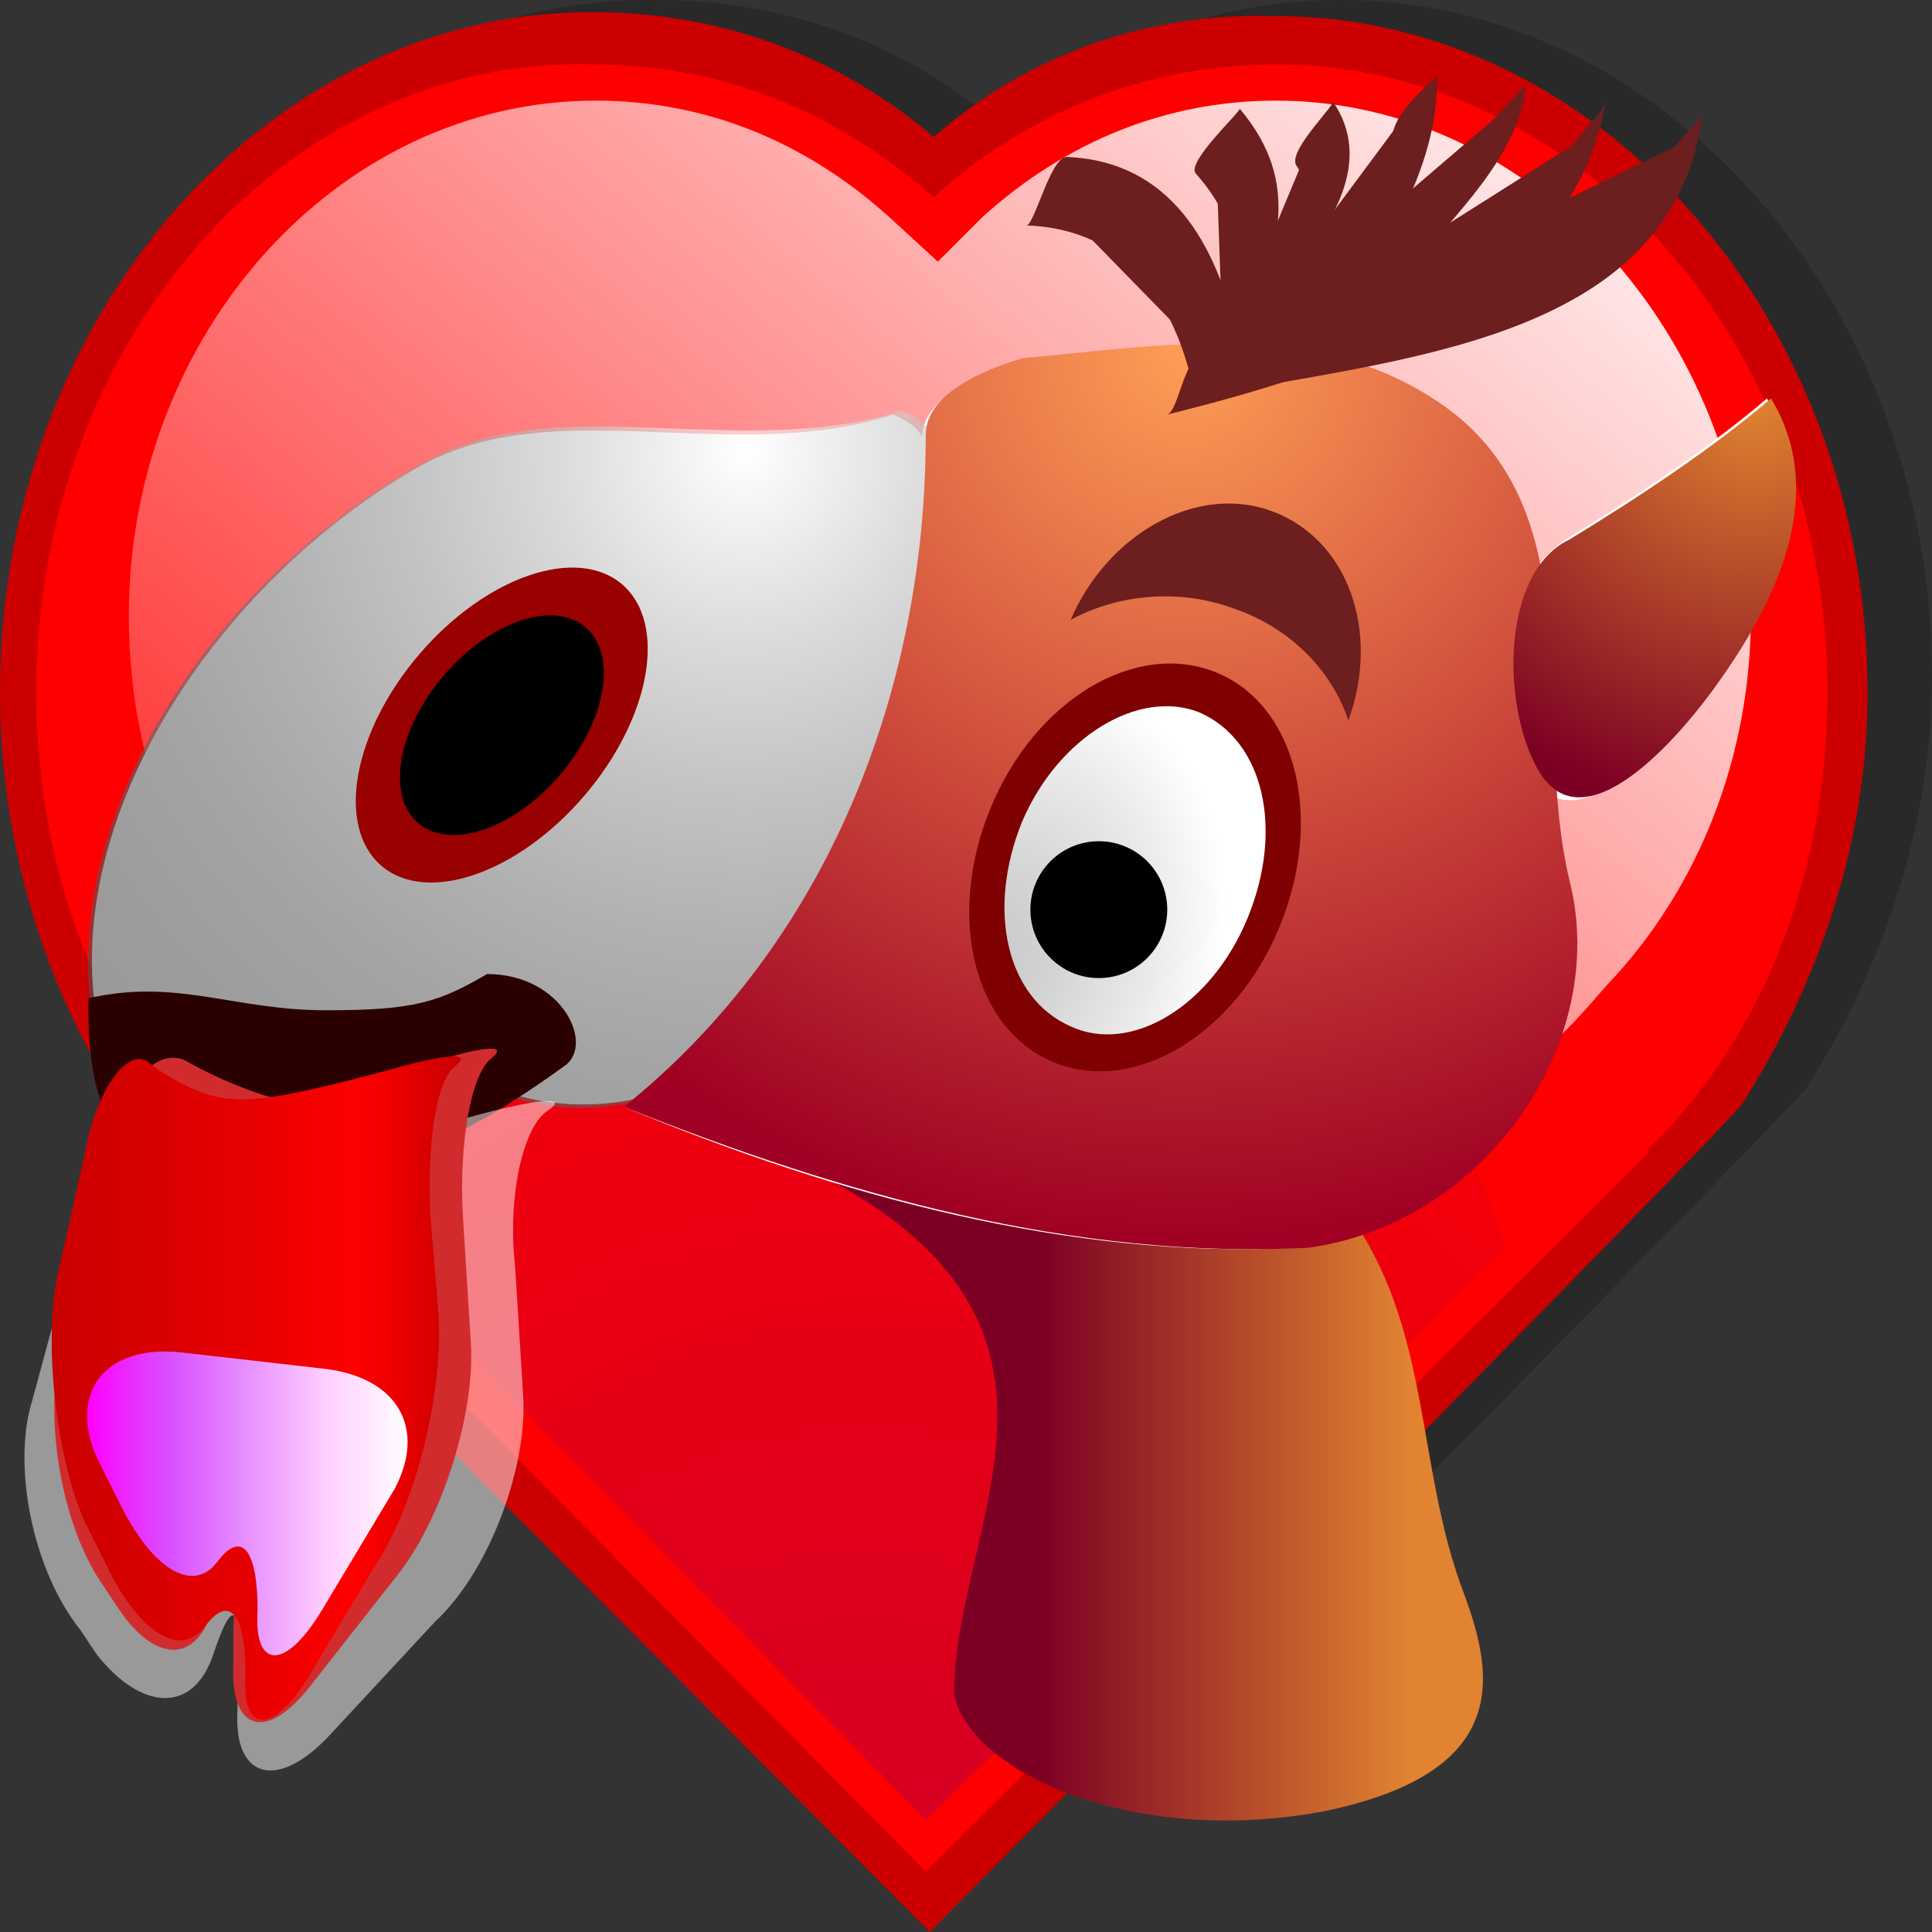 <?xml version="1.0" encoding="UTF-8" standalone="no"?>
<!DOCTYPE svg PUBLIC "-//W3C//DTD SVG 20010904//EN"
"http://www.w3.org/TR/2001/REC-SVG-20010904/DTD/svg10.dtd">
<!-- Created with Sodipodi ("http://www.sodipodi.com/") -->
<svg
   xmlns:x="http://ns.adobe.com/Extensibility/1.0/"
   xmlns:i="http://ns.adobe.com/AdobeIllustrator/10.0/"
   xmlns:graph="http://ns.adobe.com/Graphs/1.0/"
   xmlns="http://www.w3.org/2000/svg"
   xmlns:xlink="http://www.w3.org/1999/xlink"
   xmlns:a="http://ns.adobe.com/AdobeSVGViewerExtensions/3.0/"
   xml:space="preserve"
   i:viewOrigin="278.792 404.4033"
   i:rulerOrigin="0 0"
   i:pageBounds="0 792 612 0"
   width="48"
   height="48"
   viewBox="0 0 48 48"
   overflow="visible"
   enable-background="new 0 0 48 48"
   xmlns:sodipodi="http://sodipodi.sourceforge.net/DTD/sodipodi-0.dtd"
   id="svg602"
   sodipodi:version="0.34"
   sodipodi:docname="C:\msys\home\su_blanc\mldonkey-2.5.12\src\gtk2\rsvg\menu_friends.svg"><rect x="0" y="0" width="48" height="48" fill="#333333" stroke="none"/><defs
   id="defs755" /><sodipodi:namedview
   id="base" /><g
   id="Layer_3"
   i:knockout="Off"
   i:layer="yes"
   i:dimmedPercent="50"
   i:rgbTrio="#4F00FFFF4F00"><g
   id="g649"
   i:knockout="Off"><path
   id="path219"
   fill="#FFFFFF"
   d="M8.8,12l-5.7,0.9C2.2,13,1.5,14,1.6,15.1l0.1,0.8c-0.1-1.1,0.5-2.1,1.4-2.3l5.7-0.9      c0.9-0.1,1.8,0.7,1.9,1.8l-0.1-0.8C10.7,12.6,9.7,11.8,8.8,12z" /><linearGradient
   id="path251_1_"
   gradientUnits="userSpaceOnUse"
   x1="-1355.235"
   y1="87.079"
   x2="-1334.864"
   y2="87.079"
   gradientTransform="matrix(0.125 0 0 0.125 207.521 9.117)"><stop
   offset="0"
   style="stop-color:#A7ABAC"
   id="stop609" /><stop
   offset="1"
   style="stop-color:#85898A"
   id="stop610" /><a:midPointStop
   offset="0"
   style="stop-color:#A7ABAC"
   id="midPointStop611" /><a:midPointStop
   offset="0.5"
   style="stop-color:#A7ABAC"
   id="midPointStop612" /><a:midPointStop
   offset="1"
   style="stop-color:#85898A"
   id="midPointStop613" /></linearGradient><path
   id="path251"
   fill="url(#path251_1_)"
   d="M40.6,29.9L38,10.1L40.6,29.9z" /><path
   id="path252"
   i:isolated="yes"
   i:knockout="Off"
   opacity="0.2"
   enable-background="new    "
   d="M2.2,12.3      c0.4,4.2,0.9,8.6,1.3,12.6c1,2.1,2.4,4,4.1,5.5l13.2,13.3l9.5-1.8C36.4,35.8,45,27,44.9,27c1.9-3,3.1-6.5,3.1-10.2      C48,7.6,41.4,0,33.3,0c-3.1,0-5.9,1.1-8.5,3.1C22.4,1,19.4,0,16.3,0C9.5-0.1,3.8,5.2,2.2,12.3z" /><path
   id="path253"
   fill="#CC0000"
   d="M23.2,3.4c-2.5-2.1-5.4-3.1-8.5-3.1C6.6,0.3,0,7.9,0,17.2c0,5.4,2.3,10.5,5.9,13.5l0,0      L23.1,48c0,0,20.4-20.6,20.2-20.6c1.9-3,3.1-6.5,3.1-10.2c0-9.2-6.6-16.8-14.7-16.8C28.6,0.3,25.6,1.3,23.2,3.4z" /><path
   id="path254"
   fill="#FF0000"
   d="M45.4,17.2c0-8.7-6.2-15.6-13.7-15.6c-3.2,0-6.2,1.2-8.5,3.3c-2.4-2.1-5.2-3.3-8.5-3.3      C7.1,1.4,0.9,8.5,0.9,17.2c0,5.2,2.2,9.7,5.5,12.5L23,46.5l18-17.9h-0.1C43.8,25.8,45.4,21.7,45.4,17.2z" /><linearGradient
   id="path261_1_"
   gradientUnits="userSpaceOnUse"
   x1="-1432.854"
   y1="-15.847"
   x2="-1582.142"
   y2="202.487"
   gradientTransform="matrix(0.169 0 0 0.21 277.193 -1.526)"><stop
   offset="0"
   style="stop-color:#FFFFFF"
   id="stop619" /><stop
   offset="1"
   style="stop-color:#FF0000"
   id="stop620" /><a:midPointStop
   offset="0"
   style="stop-color:#FFFFFF"
   id="midPointStop621" /><a:midPointStop
   offset="0.5"
   style="stop-color:#FFFFFF"
   id="midPointStop622" /><a:midPointStop
   offset="1"
   style="stop-color:#FF0000"
   id="midPointStop623" /></linearGradient><path
   id="path261"
   fill="url(#path261_1_)"
   d="M31.7,2.5c-2.7,0-5.2,1-7.3,2.9l-1,1l-0.1,0.1l-1.2-1.1c-2.1-1.9-4.6-2.9-7.3-2.9      C8.4,2.5,3.2,8.3,3.2,15.3c0,4,1.6,7.7,4.6,10.1l0.1,0.1c0,0,12.5,12.6,15.2,15.3c0.1,0.1,0.1,0.1,0.2,0.2      c2-2,14-13.8,15.7-15.5c0.3-0.3,0.9-1,0.9-1c2.3-2.4,3.6-5.7,3.6-9.2C43.3,8.3,38.1,2.5,31.7,2.5z" /><radialGradient
   id="path268_1_"
   cx="-1498.588"
   cy="179.323"
   r="121.009"
   fx="-1498.588"
   fy="179.323"
   gradientTransform="matrix(0.261 0 0 0.347 412.583 -6.691)"
   gradientUnits="userSpaceOnUse"><stop
   offset="0"
   style="stop-color:#CA002D"
   id="stop626" /><stop
   offset="1"
   style="stop-color:#FF0000"
   id="stop627" /><a:midPointStop
   offset="0"
   style="stop-color:#CA002D"
   id="midPointStop628" /><a:midPointStop
   offset="0.5"
   style="stop-color:#CA002D"
   id="midPointStop629" /><a:midPointStop
   offset="1"
   style="stop-color:#FF0000"
   id="midPointStop630" /></radialGradient><path
   id="path268"
   fill="url(#path268_1_)"
   d="M37.4,31c-2.4-7.7-8.1-13.1-14.7-13.1c-6.5,0-11.9,5.1-14.5,12.3      c3.3,3.3,13.6,13.8,14.8,15C24.2,44.1,33.2,35.2,37.4,31z" /></g><linearGradient
   id="path977_1_"
   gradientUnits="userSpaceOnUse"
   x1="-522.596"
   y1="36.352"
   x2="-531.782"
   y2="36.352"
   gradientTransform="matrix(1 0 0 1 557.584 9.765625e-004)"><stop
   offset="0"
   style="stop-color:#E18330"
   id="stop633" /><stop
   offset="1"
   style="stop-color:#7C0023"
   id="stop634" /><a:midPointStop
   offset="0"
   style="stop-color:#E18330"
   id="midPointStop635" /><a:midPointStop
   offset="0.5"
   style="stop-color:#E18330"
   id="midPointStop636" /><a:midPointStop
   offset="1"
   style="stop-color:#7C0023"
   id="midPointStop637" /></linearGradient><path
   id="path977_2_"
   fill="url(#path977_1_)"
   d="M36.3,39.4c0.8,2.1,1.4,4.6-3.4,5.6c-4.8,0.9-8.8-1-9.2-2.9     c0-4.3,4.1-9.3-3.7-13.1c-1.7-0.7,1-1.3,3.1-1.5c3.4-0.1,7.8,0,9.2,1.3C35.7,31.9,35,35.8,36.3,39.4z" /><path
   id="path655"
   fill="#FFFFFF"
   d="M43.9,9.9c-1.4,1.2-3.2,2.4-5,3.5c-0.3,0.2-0.6,0.5-0.8,0.8c-0.3-1.7-1-3.2-2.7-4.2     c-3.1-1.9-6.7-1.3-10.1-1c-1,0.3-2.4,0.9-2.4,1.9c0,2.2,0,2.2,0,0c0-0.3-0.7-0.6-0.7-0.6c-4.1,1.3-8.4-0.6-11.8,1.3     c-5.6,3.2-10,10.3-7.3,15.9c1,1.6,4.1,1.3,6,1.3c1.7,0,2.4-2.2,3.7-1.6c1,0.3,2.1,0.3,3,0.1c-0.1,0.1-0.2,0.2-0.3,0.2     c5.3,2.2,11.1,3.8,16.8,3.5c4.4-0.6,7.4-5,6.4-9c-0.2-0.8-0.3-1.6-0.4-2.4c1.2,1.1,3.3-1.3,4.3-2.7C44.1,14.9,45.3,12.3,43.9,9.9     z" /><radialGradient
   id="path861_1_"
   cx="-539.072"
   cy="11.249"
   r="22.048"
   fx="-539.072"
   fy="11.249"
   gradientTransform="matrix(1 0 0 1 557.584 9.765625e-004)"
   gradientUnits="userSpaceOnUse"><stop
   offset="0"
   style="stop-color:#FFFFFF"
   id="stop641" /><stop
   offset="4.136020e-002"
   style="stop-color:#F2F2F2"
   id="stop642" /><stop
   offset="0.213"
   style="stop-color:#C1C1C1"
   id="stop643" /><stop
   offset="0.384"
   style="stop-color:#999999"
   id="stop644" /><stop
   offset="0.55"
   style="stop-color:#7A7A7A"
   id="stop645" /><stop
   offset="0.711"
   style="stop-color:#636363"
   id="stop646" /><stop
   offset="0.864"
   style="stop-color:#565656"
   id="stop647" /><stop
   offset="1"
   style="stop-color:#515151"
   id="stop648" /><a:midPointStop
   offset="0"
   style="stop-color:#FFFFFF"
   id="midPointStop649" /><a:midPointStop
   offset="0.5"
   style="stop-color:#FFFFFF"
   id="midPointStop650" /><a:midPointStop
   offset="4.136020e-002"
   style="stop-color:#F2F2F2"
   id="midPointStop651" /><a:midPointStop
   offset="0.5"
   style="stop-color:#F2F2F2"
   id="midPointStop652" /><a:midPointStop
   offset="0.213"
   style="stop-color:#C1C1C1"
   id="midPointStop653" /><a:midPointStop
   offset="0.5"
   style="stop-color:#C1C1C1"
   id="midPointStop654" /><a:midPointStop
   offset="0.384"
   style="stop-color:#999999"
   id="midPointStop655" /><a:midPointStop
   offset="0.5"
   style="stop-color:#999999"
   id="midPointStop656" /><a:midPointStop
   offset="0.55"
   style="stop-color:#7A7A7A"
   id="midPointStop657" /><a:midPointStop
   offset="0.5"
   style="stop-color:#7A7A7A"
   id="midPointStop658" /><a:midPointStop
   offset="0.711"
   style="stop-color:#636363"
   id="midPointStop659" /><a:midPointStop
   offset="0.5"
   style="stop-color:#636363"
   id="midPointStop660" /><a:midPointStop
   offset="0.864"
   style="stop-color:#565656"
   id="midPointStop661" /><a:midPointStop
   offset="0.5"
   style="stop-color:#565656"
   id="midPointStop662" /><a:midPointStop
   offset="1"
   style="stop-color:#515151"
   id="midPointStop663" /></radialGradient><path
   id="path861_3_"
   i:isolated="yes"
   i:knockout="Off"
   opacity="0.59"
   fill="url(#path861_1_)"
   enable-background="new    "
   d="     M20.3,23.5c-1,2.8-4.4,4.7-7.5,3.8c-1.4-0.6-2.1,1.6-3.7,1.6C7,28.9,4,29.2,3,27.6c-2.7-5.7,1.7-12.9,7.5-16.1     c3.4-1.9,7.8,0,11.9-1.3c0,0,0.7,0.3,0.7,0.6C23.1,15.3,21.7,19.4,20.3,23.5z" /><radialGradient
   id="path987_1_"
   cx="-528.136"
   cy="8.772"
   r="22.161"
   fx="-528.136"
   fy="8.772"
   gradientTransform="matrix(1 0 0 1 557.584 9.765625e-004)"
   gradientUnits="userSpaceOnUse"><stop
   offset="0"
   style="stop-color:#FF9D56"
   id="stop666" /><stop
   offset="1"
   style="stop-color:#9F0023"
   id="stop667" /><a:midPointStop
   offset="0"
   style="stop-color:#FF9D56"
   id="midPointStop668" /><a:midPointStop
   offset="0.5"
   style="stop-color:#FF9D56"
   id="midPointStop669" /><a:midPointStop
   offset="1"
   style="stop-color:#9F0023"
   id="midPointStop670" /></radialGradient><path
   id="path987_3_"
   fill="url(#path987_1_)"
   d="M39,21.9c1,4-2.1,8.5-6.5,9.1c-5.8,0.3-11.5-1.3-17-3.5     c5.1-4.1,7.5-10.4,7.5-16.7c0-1,1.4-1.6,2.4-1.9c3.4-0.3,7.1-1,10.2,1C39.7,12.5,38,17.8,39,21.9z" /><radialGradient
   id="path938_1_"
   cx="-513.993"
   cy="9.937"
   r="10.304"
   fx="-513.993"
   fy="9.937"
   gradientTransform="matrix(1 0 0 1 557.584 9.765625e-004)"
   gradientUnits="userSpaceOnUse"><stop
   offset="0"
   style="stop-color:#E18330"
   id="stop673" /><stop
   offset="1"
   style="stop-color:#7C0023"
   id="stop674" /><a:midPointStop
   offset="0"
   style="stop-color:#E18330"
   id="midPointStop675" /><a:midPointStop
   offset="0.5"
   style="stop-color:#E18330"
   id="midPointStop676" /><a:midPointStop
   offset="1"
   style="stop-color:#7C0023"
   id="midPointStop677" /></radialGradient><path
   id="path938_3_"
   fill="url(#path938_1_)"
   d="M42.8,16.8c-1.1,1.6-3.5,4.3-4.6,2.3c-0.9-1.6-0.9-4.9,0.8-5.7     c1.8-1.1,3.6-2.3,5-3.5C45.4,12.2,44.2,14.8,42.8,16.8z" /><g
   id="g925_2_"
   i:knockout="Off"><ellipse
   id="ellipse1004_4_"
   transform="matrix(0.76 0.65 -0.65 0.76 14.666 -3.791)"
   fill="#990000"
   cx="12.5"
   cy="18"
   rx="2.7"
   ry="4.6" /><ellipse
   id="ellipse1004_2_"
   transform="matrix(0.76 0.65 -0.65 0.76 14.669 -3.788)"
   cx="12.5"
   cy="18"
   rx="1.9"
   ry="3.2" /></g><g
   id="g931_2_"
   i:knockout="Off"><g
   id="g932_2_"
   i:knockout="Off"><path
   id="path933_2_"
   fill="#6D1E1E"
   d="M30.6,15.1c1.5,0.5,2.5,1.6,2.9,2.8c0.8-2.2,0-4.5-1.9-5.2c-1.9-0.7-4.1,0.6-5,2.7       C27.7,14.8,29.2,14.6,30.6,15.1z" /></g></g><path
   id="path1000_4_"
   fill="#7E0000"
   d="M30.2,16.7c2,0.8,2.7,3.6,1.6,6.3c-1.1,2.7-3.6,4.2-5.6,3.4s-2.7-3.6-1.6-6.3     S28.2,15.9,30.2,16.7z" /><radialGradient
   id="path1000_1_"
   cx="-2188.45"
   cy="-1661.565"
   r="4.072"
   fx="-2188.45"
   fy="-1661.565"
   gradientTransform="matrix(0.956 1.043 -1.06 1.341 355.54 4534.416)"
   gradientUnits="userSpaceOnUse"><stop
   offset="5.600000e-003"
   style="stop-color:#CACACA"
   id="stop687" /><stop
   offset="0.27"
   style="stop-color:#D3D3D3"
   id="stop688" /><stop
   offset="0.691"
   style="stop-color:#EAEAEA"
   id="stop689" /><stop
   offset="1"
   style="stop-color:#FFFFFF"
   id="stop690" /><a:midPointStop
   offset="5.600000e-003"
   style="stop-color:#CACACA"
   id="midPointStop691" /><a:midPointStop
   offset="0.5"
   style="stop-color:#CACACA"
   id="midPointStop692" /><a:midPointStop
   offset="0.27"
   style="stop-color:#D3D3D3"
   id="midPointStop693" /><a:midPointStop
   offset="0.5"
   style="stop-color:#D3D3D3"
   id="midPointStop694" /><a:midPointStop
   offset="0.691"
   style="stop-color:#EAEAEA"
   id="midPointStop695" /><a:midPointStop
   offset="0.5"
   style="stop-color:#EAEAEA"
   id="midPointStop696" /><a:midPointStop
   offset="1"
   style="stop-color:#FFFFFF"
   id="midPointStop697" /></radialGradient><path
   id="path1000_2_"
   fill="url(#path1000_1_)"
   d="M29.8,17.7c1.6,0.7,2.1,2.9,1.2,5.1c-0.9,2.2-2.9,3.4-4.4,2.7     c-1.6-0.7-2.1-2.9-1.2-5.1C26.3,18.3,28.3,17.1,29.8,17.7z" /><circle
   id="circle1001_2_"
   cx="27.3"
   cy="22.6"
   r="1.7" /><path
   id="path719"
   fill="#2B0000"
   d="M12.1,24.2c-1.2,0.7-1.8,0.9-4,0.9c-2.3,0-3.7-0.8-5.9-0.3c-0.1,5.3,2.7,4.5,7.9,3.8     c1.1-0.2,2.8-1.3,3.9-2.1C14.8,26,14,24.2,12.1,24.2z" /><path
   id="path1040_3_"
   i:isolated="yes"
   i:knockout="Off"
   opacity="0.5"
   fill="#FFFFFF"
   enable-background="new    "
   d="     M11.5,27.8c1.8-0.5,2.7-0.6,2.1-0.2c-0.6,0.4-1,2.1-0.8,3.9l0.2,3.2c0.1,1.7-0.8,4.3-2.2,5.6l-2.6,2.8c-1.3,1.4-2.4,1.1-2.3-0.6     v-0.9c0.1-1.7-0.1-2-0.6-0.5s-1.8,1.4-2.9,0L2,40.5c-1.2-1.5-1.7-4.1-1.2-5.7L2.1,30c0.5-1.7,1.6-2.8,2.5-2.3     c0.8,0.4,2,0.8,2.6,0.9C7.6,28.6,9.7,28.3,11.5,27.8z" /><g
   id="g720"
   i:knockout="Off"><path
   id="path1040_1_"
   fill="#D22B2D"
   d="M10.4,26.5c1.5-0.5,2.3-0.6,1.8-0.2c-0.5,0.4-0.8,2.1-0.7,3.9l0.2,3.2      c0.1,1.7-0.7,4.3-1.8,5.7l-2.2,2.8c-1.1,1.4-2,1.1-1.9-0.6v-0.9c0.1-1.7-0.1-2-0.5-0.5c-0.4,1.5-1.5,1.4-2.4,0l-0.4-0.6      c-1-1.5-1.4-4.1-1-5.8l1.1-4.8C3,27,3.9,25.9,4.7,26.4c0.7,0.4,1.7,0.8,2.2,0.9C7.2,27.3,8.9,27,10.4,26.5z" /><linearGradient
   id="path1042_2_"
   gradientUnits="userSpaceOnUse"
   x1="-1092.14"
   y1="-111.861"
   x2="-1082.038"
   y2="-111.861"
   gradientTransform="matrix(1 0 0 -1 1093.424 -77.375)"><stop
   offset="0"
   style="stop-color:#CA0000"
   id="stop705" /><stop
   offset="0.25"
   style="stop-color:#D90000"
   id="stop706" /><stop
   offset="0.5"
   style="stop-color:#E80000"
   id="stop707" /><stop
   offset="0.75"
   style="stop-color:#FF0000"
   id="stop708" /><stop
   offset="1"
   style="stop-color:#CA0000"
   id="stop709" /><a:midPointStop
   offset="0"
   style="stop-color:#CA0000"
   id="midPointStop710" /><a:midPointStop
   offset="0.5"
   style="stop-color:#CA0000"
   id="midPointStop711" /><a:midPointStop
   offset="0.25"
   style="stop-color:#D90000"
   id="midPointStop712" /><a:midPointStop
   offset="0.5"
   style="stop-color:#D90000"
   id="midPointStop713" /><a:midPointStop
   offset="0.5"
   style="stop-color:#E80000"
   id="midPointStop714" /><a:midPointStop
   offset="0.5"
   style="stop-color:#E80000"
   id="midPointStop715" /><a:midPointStop
   offset="0.75"
   style="stop-color:#FF0000"
   id="midPointStop716" /><a:midPointStop
   offset="0.5"
   style="stop-color:#FF0000"
   id="midPointStop717" /><a:midPointStop
   offset="1"
   style="stop-color:#CA0000"
   id="midPointStop718" /></linearGradient><path
   id="path1042_1_"
   fill="url(#path1042_2_)"
   d="M9.6,26.6c1.4-0.4,2.2-0.5,1.7-0.1c-0.5,0.4-0.7,2.1-0.6,3.8l0.2,2.4      c0.1,1.8-0.5,4.4-1.4,5.9l-1.8,3c-0.9,1.5-1.7,1.5-1.6,0c0-1.5-0.4-2-1-1.2S3.5,40.6,2.7,39l-0.6-1.2c-0.7-1.6-1-4.3-0.7-6      l0.7-3.1C2.4,27,3.2,26,3.7,26.4s1.4,0.9,2.1,0.9C6.5,27.4,8.1,27,9.6,26.6z" /><linearGradient
   id="path1044_2_"
   gradientUnits="userSpaceOnUse"
   x1="-1091.26"
   y1="-114.728"
   x2="-1083.288"
   y2="-114.728"
   gradientTransform="matrix(1 0 0 -1 1093.424 -77.375)"><stop
   offset="0"
   style="stop-color:#FF00FF"
   id="stop721" /><stop
   offset="0.132"
   style="stop-color:#EA2AFF"
   id="stop722" /><stop
   offset="0.25"
   style="stop-color:#D94CFF"
   id="stop723" /><stop
   offset="0.5"
   style="stop-color:#E890FF"
   id="stop724" /><stop
   offset="0.75"
   style="stop-color:#FFCFFF"
   id="stop725" /><stop
   offset="1"
   style="stop-color:#FFFFFF"
   id="stop726" /><a:midPointStop
   offset="0"
   style="stop-color:#FF00FF"
   id="midPointStop727" /><a:midPointStop
   offset="0.5"
   style="stop-color:#FF00FF"
   id="midPointStop728" /><a:midPointStop
   offset="0.132"
   style="stop-color:#EA2AFF"
   id="midPointStop729" /><a:midPointStop
   offset="0.5"
   style="stop-color:#EA2AFF"
   id="midPointStop730" /><a:midPointStop
   offset="0.25"
   style="stop-color:#D94CFF"
   id="midPointStop731" /><a:midPointStop
   offset="0.5"
   style="stop-color:#D94CFF"
   id="midPointStop732" /><a:midPointStop
   offset="0.5"
   style="stop-color:#E890FF"
   id="midPointStop733" /><a:midPointStop
   offset="0.5"
   style="stop-color:#E890FF"
   id="midPointStop734" /><a:midPointStop
   offset="0.75"
   style="stop-color:#FFCFFF"
   id="midPointStop735" /><a:midPointStop
   offset="0.5"
   style="stop-color:#FFCFFF"
   id="midPointStop736" /><a:midPointStop
   offset="1"
   style="stop-color:#FFFFFF"
   id="midPointStop737" /></linearGradient><path
   id="path1044_1_"
   fill="url(#path1044_2_)"
   d="M8,34c1.9,0.2,2.6,1.5,1.8,3L8,40c-0.9,1.5-1.7,1.5-1.6,0c0-1.5-0.4-2-1-1.2      C4.8,39.6,3.8,39,3,37.4l-0.6-1.2c-0.7-1.6,0.2-2.8,2.1-2.6L8,34z" /></g><g
   id="g757"
   i:knockout="Off"><path
   id="path1012_2_"
   fill="#6D1E1E"
   d="M26,4.8c3.1,0,3.9,2.8,4.2,4.3" /><path
   id="path1013_2_"
   fill="#6D1E1E"
   d="M25.5,5.6c2.7,0.1,3.8,2.2,4.2,4.3c0,0,0.6-0.7,0.6-0.8c0.1-0.2,0.5-0.6,0.4-0.9      c-0.5-2.1-1.6-4.2-4.2-4.3C26.1,3.9,25.7,5.6,25.5,5.6L25.5,5.6z" /><path
   id="path1016_1_"
   fill="#6D1E1E"
   d="M30.2,3.5c1.9,2,1,3.5,0.2,5.6" /><path
   id="path1017_2_"
   fill="#6D1E1E"
   d="M29.7,4.3c1.6,1.8,1,3.4,0.2,5.4c-0.1,0.4,0.3-0.2,0.3-0.2c0.3-0.4,0.5-0.7,0.7-1.1      c0.8-2.1,1.5-3.8-0.1-5.7C30.8,2.8,29.5,4,29.7,4.3L29.7,4.3z" /><path
   id="path1020_2_"
   fill="#6D1E1E"
   d="M37.3,2.8c0.1,1.2-1.8,2.7-2.5,3.8c-1,1.6-2.9,1.8-5.2,2.8" /><path
   id="path1021_2_"
   fill="#6D1E1E"
   d="M36.8,3.6c0,0.8-1.7,2.5-2.3,3.1c-1.1,1-2.9,1.4-4.3,1.9c-0.5,0.2-0.7,1.5-0.9,1.6      c1.2-0.5,2.5-0.9,3.7-1.5c1-0.5,1.5-1.4,2.1-2.1c1-1.2,2.7-2.8,2.8-4.5C37.8,2.3,36.8,3.1,36.8,3.6L36.8,3.6z" /><path
   id="path1024_1_"
   fill="#6D1E1E"
   d="M32.7,3.2c1.5,2-1.5,4.1-2.5,6" /><path
   id="path1025_1_"
   fill="#6D1E1E"
   d="M32.2,4.1c0.8,1.2,0.2,2.1-0.7,3.1c-0.6,0.7-1.1,1.5-1.6,2.3c0,0.1-0.3,0.7-0.3,0.6      c0.3-0.2,0.5-0.7,0.7-1c1.1-1.8,4.4-4.3,2.8-6.6C33.3,2.5,32,3.7,32.2,4.1L32.2,4.1z" /><path
   id="path1028_2_"
   fill="#6D1E1E"
   d="M35.1,2.6c0.2,2-1.7,5.4-4.6,6.2" /><path
   id="path1029_2_"
   fill="#6D1E1E"
   d="M34.6,3.4c0.1,2.1-1.4,3.9-3.5,4.6c-0.3,0.1-0.5,0.6-0.6,0.8c0,0.1-0.4,0.8-0.4,0.9      c3-0.9,5.7-4.9,5.6-7.8C35.6,2,34.6,2.8,34.6,3.4L34.6,3.4z" /><path
   id="path1032_1_"
   fill="#6D1E1E"
   d="M39.4,3.4c-0.4,3.5-5.6,5.1-9.8,6.2" /><path
   id="path1033_1_"
   fill="#6D1E1E"
   d="M38.8,4.1c-0.2,1.5-2.2,2.3-3.5,2.9c-1.7,0.7-3.5,1.3-5.3,1.7c-0.6,0.1-0.7,1.5-1,1.6      c4.4-1.1,10.1-2.9,10.9-7.8C39.8,2.9,38.9,3.6,38.8,4.1L38.8,4.1z" /><path
   id="path1036_2_"
   fill="#6D1E1E"
   d="M41.7,3.6c-0.4,4.3-7,4.5-11.5,5.6" /><path
   id="path1037_2_"
   fill="#6D1E1E"
   d="M41.2,4.3c-0.2,1.8-2.8,2.4-4.3,2.8c-2,0.5-4.2,0.7-6.2,1.2c-0.5,0.1-0.7,1.6-1,1.6      c4.8-1,11.9-1.3,12.6-7.1C42.2,3.1,41.3,3.8,41.2,4.3L41.2,4.3z" /></g></g></svg>

